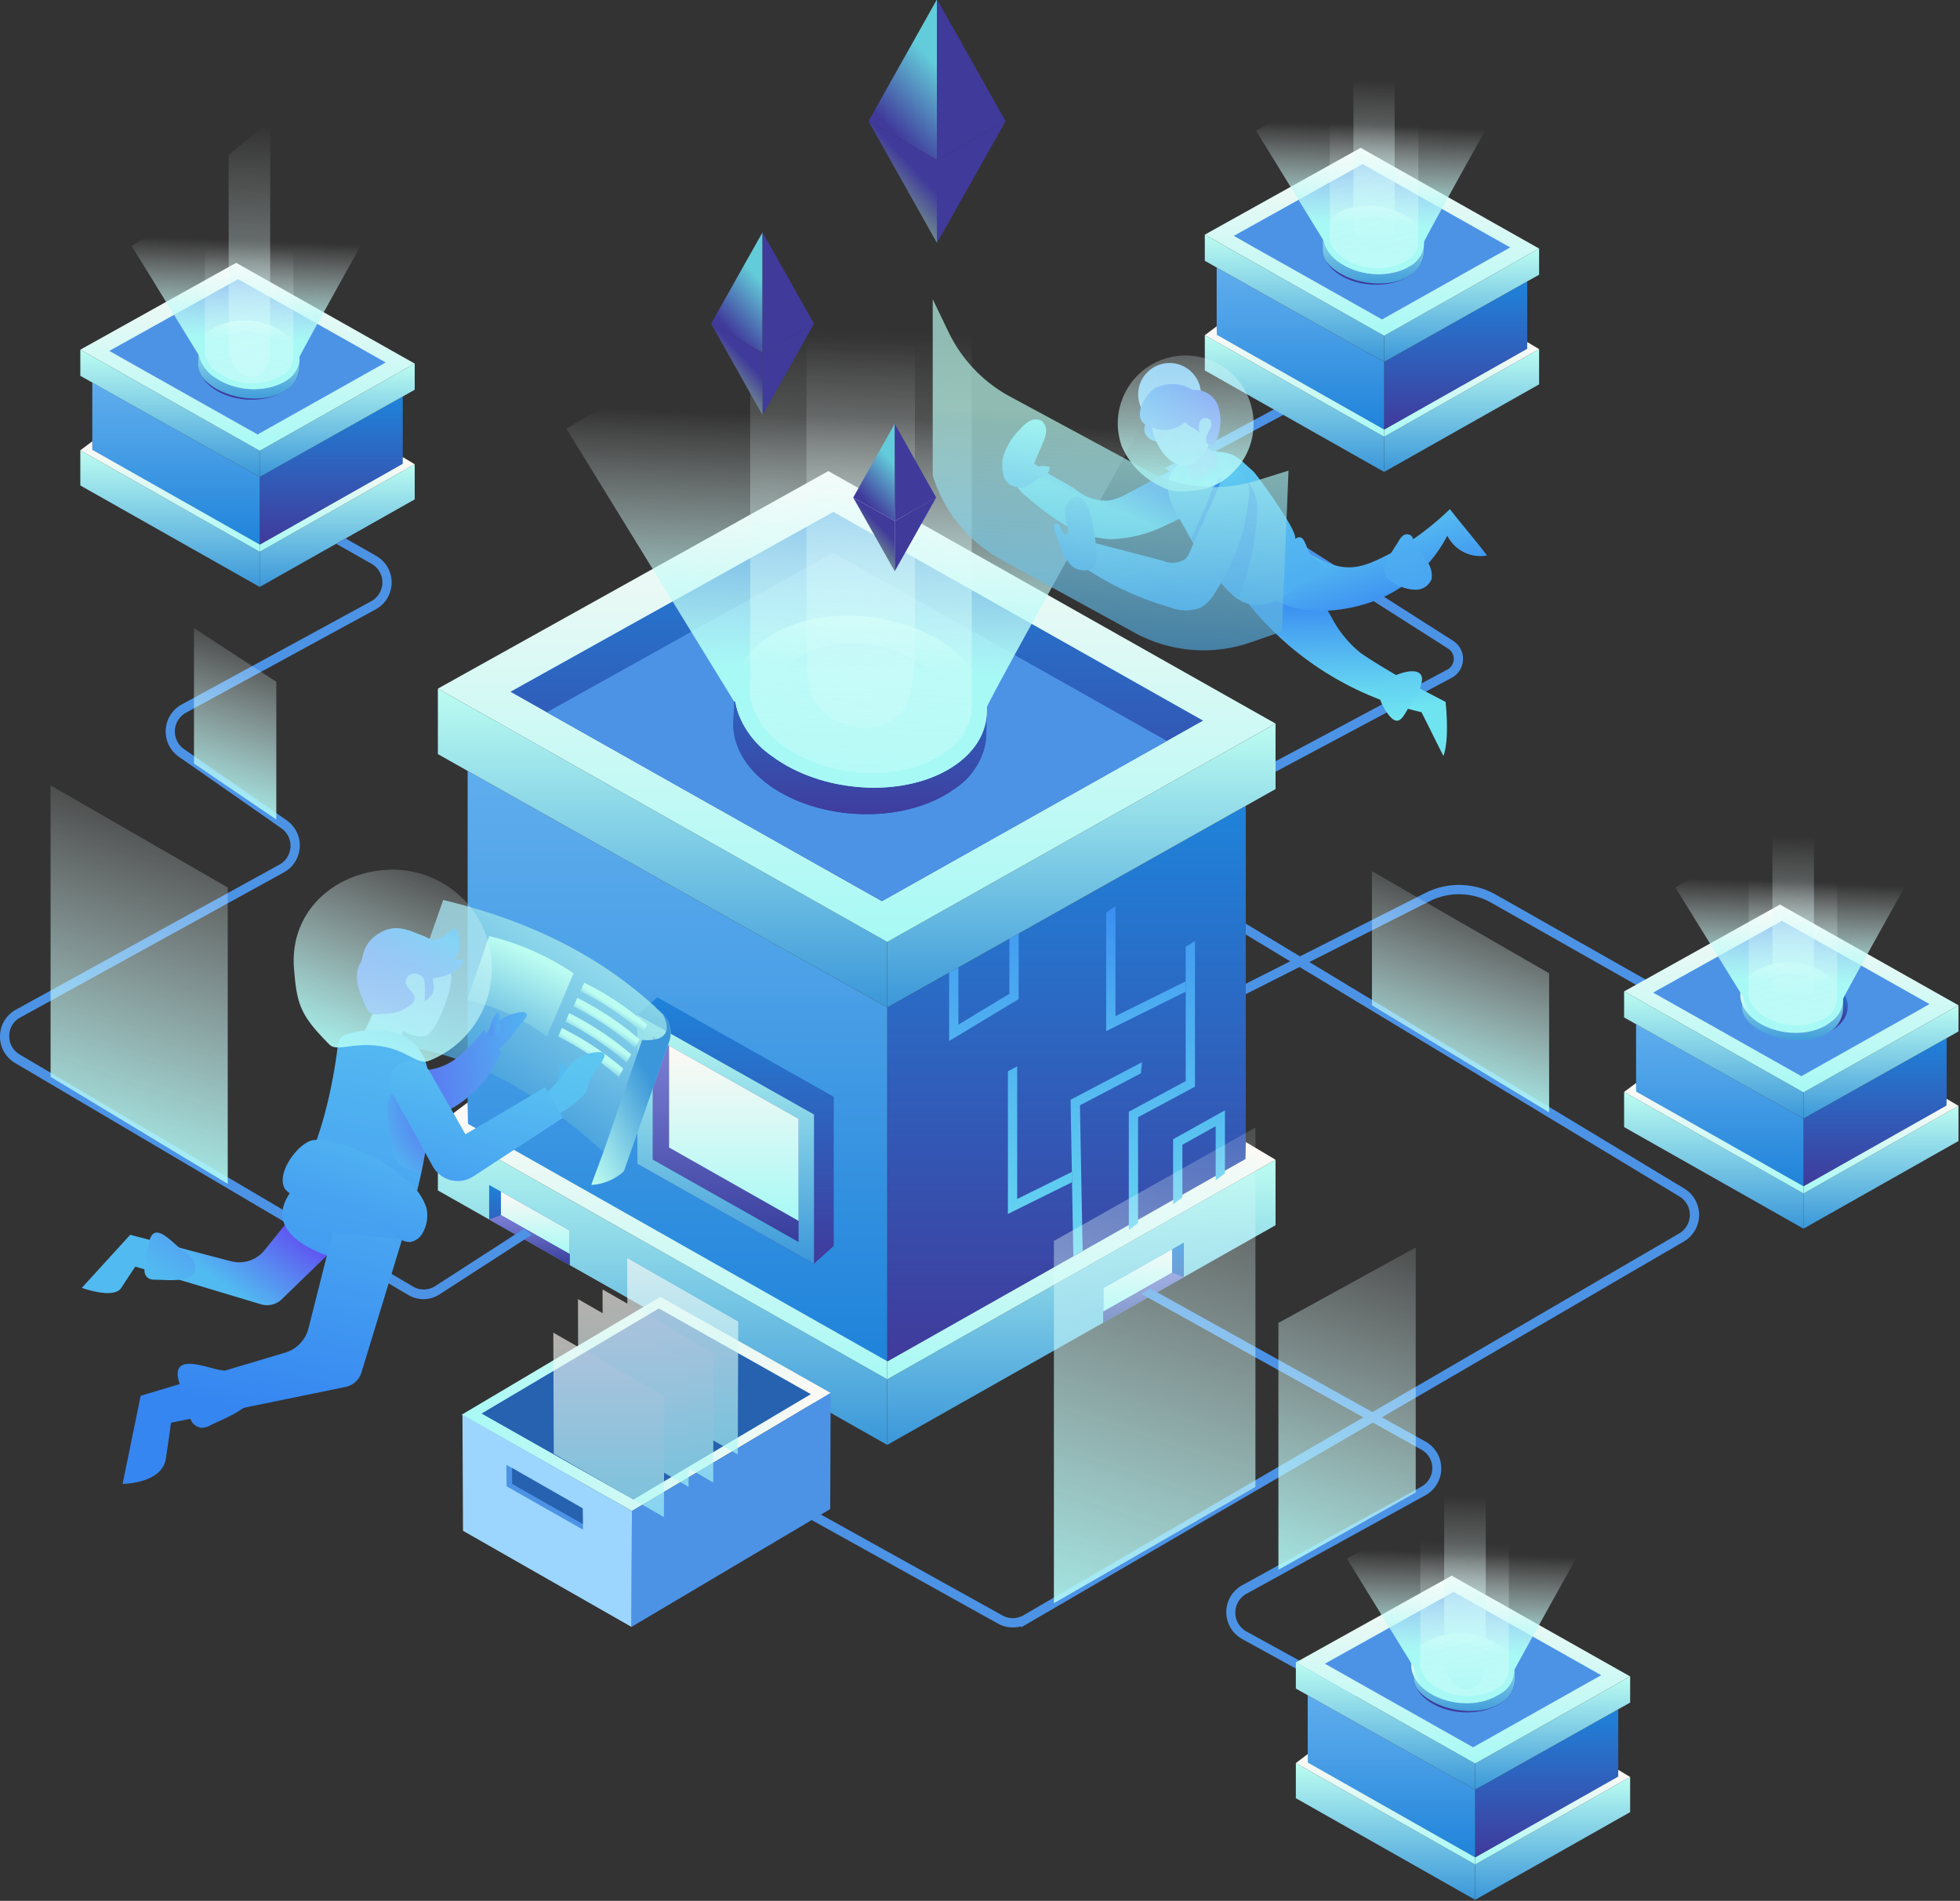 <svg xmlns="http://www.w3.org/2000/svg" width="266" height="258" viewBox="0 0 266 258">
    <rect x="0" y="0" width="266" height="258" fill="#333333" stroke="none"/>
    <defs>
        <linearGradient id="a" x1="50%" x2="50%" y1="100%" y2="0%">
            <stop offset="0%" stop-color="#403A9B"/>
            <stop offset="100%" stop-color="#1F83DA"/>
        </linearGradient>
        <linearGradient id="b" x1="49.988%" x2="49.988%" y1="100%" y2="0%">
            <stop offset="0%" stop-color="#3B97D9"/>
            <stop offset="100%" stop-color="#BCFDF1"/>
        </linearGradient>
        <linearGradient id="c" x1="50%" x2="50%" y1="100%" y2="0%">
            <stop offset="0%" stop-color="#1F83DA"/>
            <stop offset="64%" stop-color="#4BA0E7"/>
            <stop offset="100%" stop-color="#5FADED"/>
        </linearGradient>
        <linearGradient id="d" x1="50%" x2="50%" y1="100%" y2="0%">
            <stop offset="0%" stop-color="#403A9B"/>
            <stop offset="100%" stop-color="#1F83DA"/>
        </linearGradient>
        <linearGradient id="e" x1="49.974%" x2="49.974%" y1="100%" y2="0%">
            <stop offset="0%" stop-color="#3B97D9"/>
            <stop offset="100%" stop-color="#BCFDF1"/>
        </linearGradient>
        <linearGradient id="f" x1="50%" x2="50%" y1="100%" y2="0%">
            <stop offset="0%" stop-color="#373D9C"/>
            <stop offset="66%" stop-color="#686CC4"/>
            <stop offset="100%" stop-color="#7C80D5"/>
        </linearGradient>
        <linearGradient id="g" x1="49.964%" x2="49.964%" y1="100%" y2="0%">
            <stop offset="0%" stop-color="#A7F9F5"/>
            <stop offset="100%" stop-color="#FFF9F5"/>
        </linearGradient>
        <linearGradient id="h" x1="49.99%" x2="49.99%" y1="100%" y2="0%">
            <stop offset="0%" stop-color="#3B97D9"/>
            <stop offset="100%" stop-color="#BCFDF1"/>
        </linearGradient>
        <linearGradient id="i" x1="50%" x2="50%" y1="100%" y2="0%">
            <stop offset="0%" stop-color="#A7F9F5"/>
            <stop offset="100%" stop-color="#FFF9F5"/>
        </linearGradient>
        <linearGradient id="j" x1="49.993%" x2="49.993%" y1="100%" y2="0%">
            <stop offset="0%" stop-color="#403A9B"/>
            <stop offset="100%" stop-color="#1F83DA"/>
        </linearGradient>
        <linearGradient id="k" x1="49.988%" x2="49.988%" y1="100%" y2="0%">
            <stop offset="0%" stop-color="#3B97D9"/>
            <stop offset="100%" stop-color="#BCFDF1"/>
        </linearGradient>
        <linearGradient id="l" x1="49.99%" x2="49.99%" y1="100%" y2="0%">
            <stop offset="0%" stop-color="#3B97D9"/>
            <stop offset="100%" stop-color="#BCFDF1"/>
        </linearGradient>
        <linearGradient id="m" x1="49.988%" x2="49.988%" y1="100%" y2="0%">
            <stop offset="0%" stop-color="#A7F9F5"/>
            <stop offset="100%" stop-color="#FFF9F5"/>
        </linearGradient>
        <linearGradient id="n" x1="49.99%" x2="49.99%" y1="100%" y2="0%">
            <stop offset="0%" stop-color="#A7F9F5"/>
            <stop offset="100%" stop-color="#FFF9F5"/>
        </linearGradient>
        <linearGradient id="o" x1="49.942%" x2="49.942%" y1="100%" y2="0%">
            <stop offset="0%" stop-color="#403A9B"/>
            <stop offset="100%" stop-color="#1F83DA"/>
        </linearGradient>
        <linearGradient id="p" x1="50%" x2="50%" y1="100%" y2="0%">
            <stop offset="0%" stop-color="#A7F9F5"/>
            <stop offset="100%" stop-color="#FFF9F5"/>
        </linearGradient>
        <linearGradient id="q" x1="49.942%" x2="49.942%" y1="100%" y2="0%">
            <stop offset="0%" stop-color="#373D9C"/>
            <stop offset="66%" stop-color="#686CC4"/>
            <stop offset="100%" stop-color="#7C80D5"/>
        </linearGradient>
        <linearGradient id="r" x1="50.058%" x2="50.058%" y1="100%" y2="0%">
            <stop offset="0%" stop-color="#403A9B"/>
            <stop offset="100%" stop-color="#1F83DA"/>
        </linearGradient>
        <linearGradient id="s" x1="50%" x2="50%" y1="100%" y2="0%">
            <stop offset="0%" stop-color="#A7F9F5"/>
            <stop offset="100%" stop-color="#FFF9F5"/>
        </linearGradient>
        <linearGradient id="t" x1="0%" y1="50.022%" y2="50.022%">
            <stop offset="0%" stop-color="#A7F9F5"/>
            <stop offset="100%" stop-color="#FFF9F5"/>
        </linearGradient>
        <linearGradient id="u" x1="50%" x2="50%" y1="100%" y2="0%">
            <stop offset="0%" stop-color="#373D9C"/>
            <stop offset="66%" stop-color="#686CC4"/>
            <stop offset="100%" stop-color="#7C80D5"/>
        </linearGradient>
        <linearGradient id="v" x1="27.4%" x2="72.554%" y1="52.289%" y2="47.665%">
            <stop offset="0%" stop-color="#403A9B"/>
            <stop offset="100%" stop-color="#1F83DA"/>
        </linearGradient>
        <linearGradient id="w" x1="49.995%" x2="49.995%" y1="99.965%" y2=".015%">
            <stop offset="0%" stop-color="#403A9B"/>
            <stop offset="100%" stop-color="#1F83DA"/>
        </linearGradient>
        <linearGradient id="x" x1="27.401%" x2="72.615%" y1="54.432%" y2="45.581%">
            <stop offset="0%" stop-color="#A7F9F5"/>
            <stop offset="100%" stop-color="#FFF9F5"/>
        </linearGradient>
        <linearGradient id="y" x1="49.771%" x2="49.771%" y1="100.091%" y2=".068%">
            <stop offset="0%" stop-color="#403A9B"/>
            <stop offset="100%" stop-color="#1F83DA"/>
        </linearGradient>
        <linearGradient id="z" x1="49.723%" x2="49.723%" y1="100.113%" y2="-.458%">
            <stop offset="0%" stop-color="#373D9C"/>
            <stop offset="66%" stop-color="#686CC4"/>
            <stop offset="100%" stop-color="#7C80D5"/>
        </linearGradient>
        <linearGradient id="A" x1="49.525%" x2="49.525%" y1="100.232%" y2=".641%">
            <stop offset="0%" stop-color="#A7F9F5"/>
            <stop offset="100%" stop-color="#FFF9F5"/>
        </linearGradient>
        <linearGradient id="B" x1="50.339%" x2="48.094%" y1="23.769%" y2="74.514%">
            <stop offset="0%" stop-color="#FFF" stop-opacity="0"/>
            <stop offset="100%" stop-color="#A7F9F5"/>
        </linearGradient>
        <linearGradient id="C" x1="50.216%" x2="49.268%" y1="34.061%" y2="117.176%">
            <stop offset="0%" stop-color="#FFF" stop-opacity="0"/>
            <stop offset="100%" stop-color="#A7F9F5"/>
        </linearGradient>
        <linearGradient id="D" x1="50.047%" x2="49.596%" y1="43.919%" y2="126.796%">
            <stop offset="0%" stop-color="#FFF" stop-opacity="0"/>
            <stop offset="100%" stop-color="#A7F9F5"/>
        </linearGradient>
        <linearGradient id="E" x1="69.505%" x2="42.823%" y1="27.278%" y2="85.659%">
            <stop offset="0%" stop-color="#63CCDA"/>
            <stop offset="100%" stop-color="#403A9B"/>
        </linearGradient>
        <linearGradient id="F" x1="869.879%" x2="868.598%" y1="-949.076%" y2="-863.51%">
            <stop offset="0%" stop-color="#63CCDA"/>
            <stop offset="100%" stop-color="#403A9B"/>
        </linearGradient>
        <linearGradient id="G" x1="1513.678%" x2="1511.449%" y1="-1357.273%" y2="-1244.402%">
            <stop offset="0%" stop-color="#63CCDA"/>
            <stop offset="100%" stop-color="#403A9B"/>
        </linearGradient>
        <linearGradient id="H" x1="59.394%" x2="12.995%" y1="34.406%" y2="111.472%">
            <stop offset="0%" stop-color="#403A9B"/>
            <stop offset="100%" stop-color="#B2FF7F"/>
        </linearGradient>
        <linearGradient id="I" x1="69.588%" x2="42.792%" y1="27.278%" y2="85.659%">
            <stop offset="0%" stop-color="#63CCDA"/>
            <stop offset="100%" stop-color="#403A9B"/>
        </linearGradient>
        <linearGradient id="J" x1="1218.456%" x2="1217.173%" y1="-1223.575%" y2="-1137.982%">
            <stop offset="0%" stop-color="#63CCDA"/>
            <stop offset="100%" stop-color="#403A9B"/>
        </linearGradient>
        <linearGradient id="K" x1="2115.991%" x2="2113.82%" y1="-1717.665%" y2="-1604.873%">
            <stop offset="0%" stop-color="#63CCDA"/>
            <stop offset="100%" stop-color="#403A9B"/>
        </linearGradient>
        <linearGradient id="L" x1="59.414%" x2="12.913%" y1="34.406%" y2="111.472%">
            <stop offset="0%" stop-color="#403A9B"/>
            <stop offset="100%" stop-color="#B2FF7F"/>
        </linearGradient>
        <linearGradient id="M" x1="69.579%" x2="42.795%" y1="27.278%" y2="85.659%">
            <stop offset="0%" stop-color="#63CCDA"/>
            <stop offset="100%" stop-color="#403A9B"/>
        </linearGradient>
        <linearGradient id="N" x1="1533.856%" x2="1532.596%" y1="-1671.469%" y2="-1585.878%">
            <stop offset="0%" stop-color="#63CCDA"/>
            <stop offset="100%" stop-color="#403A9B"/>
        </linearGradient>
        <linearGradient id="O" x1="2665.512%" x2="2663.323%" y1="-2308.805%" y2="-2195.975%">
            <stop offset="0%" stop-color="#63CCDA"/>
            <stop offset="100%" stop-color="#403A9B"/>
        </linearGradient>
        <linearGradient id="P" x1="59.417%" x2="12.904%" y1="34.406%" y2="111.472%">
            <stop offset="0%" stop-color="#403A9B"/>
            <stop offset="100%" stop-color="#B2FF7F"/>
        </linearGradient>
        <linearGradient id="Q" x1="50%" x2="50%" y1="100%" y2="0%">
            <stop offset="0%" stop-color="#403A9B"/>
            <stop offset="100%" stop-color="#1F83DA"/>
        </linearGradient>
        <linearGradient id="R" x1="50%" x2="50%" y1="100%" y2="0%">
            <stop offset="0%" stop-color="#3B97D9"/>
            <stop offset="100%" stop-color="#BCFDF1"/>
        </linearGradient>
        <linearGradient id="S" x1="50%" x2="50%" y1="100%" y2=".057%">
            <stop offset="0%" stop-color="#1F83DA"/>
            <stop offset="64%" stop-color="#4BA0E7"/>
            <stop offset="100%" stop-color="#5FADED"/>
        </linearGradient>
        <linearGradient id="T" x1="50.026%" x2="50.026%" y1="100%" y2="0%">
            <stop offset="0%" stop-color="#3B97D9"/>
            <stop offset="100%" stop-color="#BCFDF1"/>
        </linearGradient>
        <linearGradient id="U" x1="49.986%" x2="49.986%" y1="100%" y2="0%">
            <stop offset="0%" stop-color="#A7F9F5"/>
            <stop offset="100%" stop-color="#FFF9F5"/>
        </linearGradient>
        <linearGradient id="V" x1="50%" x2="50%" y1="100%" y2="0%">
            <stop offset="0%" stop-color="#3B97D9"/>
            <stop offset="100%" stop-color="#BCFDF1"/>
        </linearGradient>
        <linearGradient id="W" x1="50.026%" x2="50.026%" y1="100%" y2="0%">
            <stop offset="0%" stop-color="#3B97D9"/>
            <stop offset="100%" stop-color="#BCFDF1"/>
        </linearGradient>
        <linearGradient id="X" x1="50%" x2="50%" y1="100%" y2="0%">
            <stop offset="0%" stop-color="#A7F9F5"/>
            <stop offset="100%" stop-color="#FFF9F5"/>
        </linearGradient>
        <linearGradient id="Y" x1="50.026%" x2="50.026%" y1="100%" y2="0%">
            <stop offset="0%" stop-color="#A7F9F5"/>
            <stop offset="100%" stop-color="#FFF9F5"/>
        </linearGradient>
        <linearGradient id="Z" x1="27.258%" x2="72.5%" y1="52.314%" y2="47.681%">
            <stop offset="0%" stop-color="#403A9B"/>
            <stop offset="100%" stop-color="#1F83DA"/>
        </linearGradient>
        <linearGradient id="aa" x1="50.079%" x2="50.079%" y1="100.029%" y2="-.004%">
            <stop offset="0%" stop-color="#3B97D9"/>
            <stop offset="100%" stop-color="#BCFDF1"/>
        </linearGradient>
        <linearGradient id="ab" x1="27.434%" x2="72.7%" y1="54.531%" y2="45.669%">
            <stop offset="0%" stop-color="#A7F9F5"/>
            <stop offset="100%" stop-color="#FFF9F5"/>
        </linearGradient>
        <linearGradient id="ac" x1="50.577%" x2="50.577%" y1="100.081%" y2=".033%">
            <stop offset="0%" stop-color="#403A9B"/>
            <stop offset="100%" stop-color="#1F83DA"/>
        </linearGradient>
        <linearGradient id="ad" x1="50.417%" x2="50.417%" y1="100.1%" y2="-.174%">
            <stop offset="0%" stop-color="#373D9C"/>
            <stop offset="66%" stop-color="#686CC4"/>
            <stop offset="100%" stop-color="#7C80D5"/>
        </linearGradient>
        <linearGradient id="ae" x1="50.197%" x2="50.197%" y1="99.758%" y2=".242%">
            <stop offset="0%" stop-color="#A7F9F5"/>
            <stop offset="100%" stop-color="#FFF9F5"/>
        </linearGradient>
        <linearGradient id="af" x1="50.344%" x2="48.118%" y1="23.798%" y2="74.544%">
            <stop offset="0%" stop-color="#FFF" stop-opacity="0"/>
            <stop offset="100%" stop-color="#A7F9F5"/>
        </linearGradient>
        <linearGradient id="ag" x1="50.089%" x2="49.141%" y1="46.206%" y2="129.24%">
            <stop offset="0%" stop-color="#FFF" stop-opacity="0"/>
            <stop offset="100%" stop-color="#A7F9F5"/>
        </linearGradient>
        <linearGradient id="ah" x1="50.108%" x2="49.64%" y1="33.368%" y2="116.264%">
            <stop offset="0%" stop-color="#FFF" stop-opacity="0"/>
            <stop offset="100%" stop-color="#A7F9F5"/>
        </linearGradient>
        <linearGradient id="ai" x1="50%" x2="50%" y1="100%" y2="0%">
            <stop offset="0%" stop-color="#3B97D9"/>
            <stop offset="100%" stop-color="#BCFDF1"/>
        </linearGradient>
        <linearGradient id="aj" x1="50%" x2="50%" y1="100%" y2="0%">
            <stop offset="0%" stop-color="#1F83DA"/>
            <stop offset="64%" stop-color="#4BA0E7"/>
            <stop offset="100%" stop-color="#5FADED"/>
        </linearGradient>
        <linearGradient id="ak" x1="50%" x2="50%" y1="100%" y2="0%">
            <stop offset="0%" stop-color="#3B97D9"/>
            <stop offset="100%" stop-color="#BCFDF1"/>
        </linearGradient>
        <linearGradient id="al" x1="50%" x2="50%" y1="100%" y2="0%">
            <stop offset="0%" stop-color="#A7F9F5"/>
            <stop offset="100%" stop-color="#FFF9F5"/>
        </linearGradient>
        <linearGradient id="am" x1="50%" x2="50%" y1="100%" y2="0%">
            <stop offset="0%" stop-color="#3B97D9"/>
            <stop offset="100%" stop-color="#BCFDF1"/>
        </linearGradient>
        <linearGradient id="an" x1="50%" x2="50%" y1="100%" y2="0%">
            <stop offset="0%" stop-color="#A7F9F5"/>
            <stop offset="100%" stop-color="#FFF9F5"/>
        </linearGradient>
        <linearGradient id="ao" x1="27.373%" x2="72.615%" y1="52.235%" y2="47.602%">
            <stop offset="0%" stop-color="#403A9B"/>
            <stop offset="100%" stop-color="#1F83DA"/>
        </linearGradient>
        <linearGradient id="ap" x1="49.939%" x2="49.939%" y1="100.018%" y2="-.088%">
            <stop offset="0%" stop-color="#3B97D9"/>
            <stop offset="100%" stop-color="#BCFDF1"/>
        </linearGradient>
        <linearGradient id="aq" x1="27.417%" x2="72.683%" y1="54.347%" y2="45.486%">
            <stop offset="0%" stop-color="#A7F9F5"/>
            <stop offset="100%" stop-color="#FFF9F5"/>
        </linearGradient>
        <linearGradient id="ar" x1="49.818%" x2="49.818%" y1="99.881%" y2="-.081%">
            <stop offset="0%" stop-color="#403A9B"/>
            <stop offset="100%" stop-color="#1F83DA"/>
        </linearGradient>
        <linearGradient id="as" x1="49.861%" x2="49.861%" y1="99.854%" y2="-.1%">
            <stop offset="0%" stop-color="#373D9C"/>
            <stop offset="66%" stop-color="#686CC4"/>
            <stop offset="100%" stop-color="#7C80D5"/>
        </linearGradient>
        <linearGradient id="at" x1="49.99%" x2="49.99%" y1="99.782%" y2=".023%">
            <stop offset="0%" stop-color="#A7F9F5"/>
            <stop offset="100%" stop-color="#FFF9F5"/>
        </linearGradient>
        <linearGradient id="au" x1="50.364%" x2="48.097%" y1="23.779%" y2="74.554%">
            <stop offset="0%" stop-color="#FFF" stop-opacity="0"/>
            <stop offset="100%" stop-color="#A7F9F5"/>
        </linearGradient>
        <linearGradient id="av" x1="50.029%" x2="49.079%" y1="46.299%" y2="129.405%">
            <stop offset="0%" stop-color="#FFF" stop-opacity="0"/>
            <stop offset="100%" stop-color="#A7F9F5"/>
        </linearGradient>
        <linearGradient id="aw" x1="50.097%" x2="49.633%" y1="33.315%" y2="116.079%">
            <stop offset="0%" stop-color="#FFF" stop-opacity="0"/>
            <stop offset="100%" stop-color="#A7F9F5"/>
        </linearGradient>
        <linearGradient id="ax" x1="50.032%" x2="50.032%" y1="100%" y2="0%">
            <stop offset="0%" stop-color="#403A9B"/>
            <stop offset="100%" stop-color="#1F83DA"/>
        </linearGradient>
        <linearGradient id="ay" x1="50.026%" x2="50.026%" y1="100%" y2="0%">
            <stop offset="0%" stop-color="#3B97D9"/>
            <stop offset="100%" stop-color="#BCFDF1"/>
        </linearGradient>
        <linearGradient id="az" x1="50.014%" x2="50.014%" y1="100%" y2="0%">
            <stop offset="0%" stop-color="#A7F9F5"/>
            <stop offset="100%" stop-color="#FFF9F5"/>
        </linearGradient>
        <linearGradient id="aA" x1="50%" x2="50%" y1="100%" y2="-.076%">
            <stop offset="0%" stop-color="#3B97D9"/>
            <stop offset="100%" stop-color="#BCFDF1"/>
        </linearGradient>
        <linearGradient id="aB" x1="50.026%" x2="50.026%" y1="100%" y2="0%">
            <stop offset="0%" stop-color="#3B97D9"/>
            <stop offset="100%" stop-color="#BCFDF1"/>
        </linearGradient>
        <linearGradient id="aC" x1="27.343%" x2="72.524%" y1="52.315%" y2="47.688%">
            <stop offset="0%" stop-color="#403A9B"/>
            <stop offset="100%" stop-color="#1F83DA"/>
        </linearGradient>
        <linearGradient id="aD" x1="50.019%" x2="50.019%" y1="99.979%" y2="-.112%">
            <stop offset="0%" stop-color="#3B97D9"/>
            <stop offset="100%" stop-color="#BCFDF1"/>
        </linearGradient>
        <linearGradient id="aE" x1="27.383%" x2="72.649%" y1="54.496%" y2="45.634%">
            <stop offset="0%" stop-color="#A7F9F5"/>
            <stop offset="100%" stop-color="#FFF9F5"/>
        </linearGradient>
        <linearGradient id="aF" x1="50.043%" x2="50.043%" y1="99.881%" y2="-.081%">
            <stop offset="0%" stop-color="#403A9B"/>
            <stop offset="100%" stop-color="#1F83DA"/>
        </linearGradient>
        <linearGradient id="aG" x1="50.16%" x2="50.16%" y1="100.419%" y2="-.039%">
            <stop offset="0%" stop-color="#A7F9F5"/>
            <stop offset="100%" stop-color="#FFF9F5"/>
        </linearGradient>
        <linearGradient id="aH" x1="50.344%" x2="48.118%" y1="23.794%" y2="74.526%">
            <stop offset="0%" stop-color="#FFF" stop-opacity="0"/>
            <stop offset="100%" stop-color="#A7F9F5"/>
        </linearGradient>
        <linearGradient id="aI" x1="50.045%" x2="49.094%" y1="49.842%" y2="132.98%">
            <stop offset="0%" stop-color="#FFF" stop-opacity="0"/>
            <stop offset="100%" stop-color="#A7F9F5"/>
        </linearGradient>
        <linearGradient id="aJ" x1="50.184%" x2="49.617%" y1="1.948%" y2="159.985%">
            <stop offset="0%" stop-color="#FFF" stop-opacity="0"/>
            <stop offset="100%" stop-color="#A7F9F5"/>
        </linearGradient>
        <linearGradient id="aK" x1="50%" x2="50%" y1="100%" y2="0%">
            <stop offset="0%" stop-color="#403A9B"/>
            <stop offset="100%" stop-color="#1F83DA"/>
        </linearGradient>
        <linearGradient id="aL" x1="50%" x2="50%" y1="100%" y2="0%">
            <stop offset="0%" stop-color="#A7F9F5"/>
            <stop offset="100%" stop-color="#FFF9F5"/>
        </linearGradient>
        <linearGradient id="aM" x1="27.364%" x2="72.545%" y1="52.17%" y2="47.543%">
            <stop offset="0%" stop-color="#403A9B"/>
            <stop offset="100%" stop-color="#1F83DA"/>
        </linearGradient>
        <linearGradient id="aN" x1="50.006%" x2="50.006%" y1="100.386%" y2=".379%">
            <stop offset="0%" stop-color="#3B97D9"/>
            <stop offset="100%" stop-color="#BCFDF1"/>
        </linearGradient>
        <linearGradient id="aO" x1="27.47%" x2="72.736%" y1="54.499%" y2="45.638%">
            <stop offset="0%" stop-color="#A7F9F5"/>
            <stop offset="100%" stop-color="#FFF9F5"/>
        </linearGradient>
        <linearGradient id="aP" x1="49.787%" x2="49.787%" y1="100.081%" y2=".033%">
            <stop offset="0%" stop-color="#403A9B"/>
            <stop offset="100%" stop-color="#1F83DA"/>
        </linearGradient>
        <linearGradient id="aQ" x1="49.861%" x2="49.861%" y1="100.1%" y2=".146%">
            <stop offset="0%" stop-color="#373D9C"/>
            <stop offset="66%" stop-color="#686CC4"/>
            <stop offset="100%" stop-color="#7C80D5"/>
        </linearGradient>
        <linearGradient id="aR" x1="49.927%" x2="49.927%" y1="100.443%" y2="-.191%">
            <stop offset="0%" stop-color="#A7F9F5"/>
            <stop offset="100%" stop-color="#FFF9F5"/>
        </linearGradient>
        <linearGradient id="aS" x1="50.445%" x2="48.178%" y1="23.775%" y2="74.536%">
            <stop offset="0%" stop-color="#FFF" stop-opacity="0"/>
            <stop offset="100%" stop-color="#A7F9F5"/>
        </linearGradient>
        <linearGradient id="aT" x1="50.131%" x2="49.181%" y1="42.957%" y2="126.05%">
            <stop offset="0%" stop-color="#FFF" stop-opacity="0"/>
            <stop offset="100%" stop-color="#A7F9F5"/>
        </linearGradient>
        <linearGradient id="aU" x1="50.155%" x2="49.692%" y1="24.236%" y2="107.237%">
            <stop offset="0%" stop-color="#FFF" stop-opacity="0"/>
            <stop offset="100%" stop-color="#A7F9F5"/>
        </linearGradient>
        <linearGradient id="aV" x1="50%" x2="50%" y1="100%" y2="0%">
            <stop offset="0%" stop-color="#A7F9F5"/>
            <stop offset="100%" stop-color="#FFF9F5"/>
        </linearGradient>
        <linearGradient id="aW" x1="50%" x2="50%" y1="100%" y2="0%">
            <stop offset="0%" stop-color="#A7F9F5"/>
            <stop offset="100%" stop-color="#FFF9F5"/>
        </linearGradient>
        <linearGradient id="aX" x1="50%" x2="50%" y1="100%" y2="0%">
            <stop offset="0%" stop-color="#A7F9F5"/>
            <stop offset="100%" stop-color="#FFF9F5"/>
        </linearGradient>
        <linearGradient id="aY" x1="50%" x2="50%" y1="100%" y2="-.05%">
            <stop offset="0%" stop-color="#A7F9F5"/>
            <stop offset="100%" stop-color="#FFF9F5"/>
        </linearGradient>
        <linearGradient id="aZ" x1="50.639%" x2="49.508%" y1="-45.507%" y2="131.515%">
            <stop offset="0%" stop-color="#3686F1"/>
            <stop offset="100%" stop-color="#6EE4F1"/>
        </linearGradient>
        <linearGradient id="ba" x1="44.806%" x2="57.508%" y1="-24.499%" y2="233.853%">
            <stop offset="0%" stop-color="#3686F1"/>
            <stop offset="100%" stop-color="#6EE4F1"/>
        </linearGradient>
        <linearGradient id="bb" x1="51.439%" x2="48.736%" y1="-131.008%" y2="132.537%">
            <stop offset="0%" stop-color="#3686F1"/>
            <stop offset="100%" stop-color="#6EE4F1"/>
        </linearGradient>
        <linearGradient id="bc" x1="52.648%" x2="48.444%" y1="-176.367%" y2="170.396%">
            <stop offset="0%" stop-color="#3686F1"/>
            <stop offset="100%" stop-color="#6EE4F1"/>
        </linearGradient>
        <linearGradient id="bd" x1="55.673%" x2="47.313%" y1="-318.738%" y2="225.345%">
            <stop offset="0%" stop-color="#3686F1"/>
            <stop offset="100%" stop-color="#6EE4F1"/>
        </linearGradient>
        <linearGradient id="be" x1="53.072%" x2="44.471%" y1="-120.294%" y2="356.131%">
            <stop offset="0%" stop-color="#3686F1"/>
            <stop offset="100%" stop-color="#6EE4F1"/>
        </linearGradient>
        <linearGradient id="bf" x1="62.293%" x2="38.384%" y1="-.231%" y2="97.423%">
            <stop offset="0%" stop-color="#FFF" stop-opacity="0"/>
            <stop offset="100%" stop-color="#A7F9F5"/>
        </linearGradient>
        <linearGradient id="bg" x1="60.686%" x2="39.85%" y1="-25.989%" y2="121.681%">
            <stop offset="0%" stop-color="#FFF" stop-opacity="0"/>
            <stop offset="100%" stop-color="#A7F9F5"/>
        </linearGradient>
        <linearGradient id="bh" x1="60.752%" x2="39.787%" y1="-26.022%" y2="121.733%">
            <stop offset="0%" stop-color="#FFF" stop-opacity="0"/>
            <stop offset="100%" stop-color="#A7F9F5"/>
        </linearGradient>
        <linearGradient id="bi" x1="58.39%" x2="42.075%" y1="-6.681%" y2="103.515%">
            <stop offset="0%" stop-color="#FFF" stop-opacity="0"/>
            <stop offset="100%" stop-color="#A7F9F5"/>
        </linearGradient>
        <linearGradient id="bj" x1="58.167%" x2="42.291%" y1="-7.029%" y2="103.829%">
            <stop offset="0%" stop-color="#FFF" stop-opacity="0"/>
            <stop offset="100%" stop-color="#A7F9F5"/>
        </linearGradient>
        <linearGradient id="bk" x1="49.222%" x2="50.6%" y1="13.92%" y2="74.309%">
            <stop offset="0%" stop-color="#3686F1"/>
            <stop offset="100%" stop-color="#6EE4F1"/>
        </linearGradient>
        <linearGradient id="bl" x1="78.006%" x2="8.35%" y1="88.906%" y2="-4.476%">
            <stop offset="0%" stop-color="#3686F1"/>
            <stop offset="100%" stop-color="#6EE4F1"/>
        </linearGradient>
        <linearGradient id="bm" x1="140.117%" x2="-104.895%" y1="384.583%" y2="-469.273%">
            <stop offset="0%" stop-color="#3686F1"/>
            <stop offset="100%" stop-color="#6EE4F1"/>
        </linearGradient>
        <linearGradient id="bn" x1="46.067%" x2="51.008%" y1="-190.045%" y2="88.918%">
            <stop offset="0%" stop-color="#3686F1"/>
            <stop offset="100%" stop-color="#6EE4F1"/>
        </linearGradient>
        <linearGradient id="bo" x1="90.448%" x2="28.39%" y1="-95.767%" y2="134.459%">
            <stop offset="0%" stop-color="#5F56F1"/>
            <stop offset="100%" stop-color="#51BAF1"/>
        </linearGradient>
        <linearGradient id="bp" x1="62.858%" x2="40.949%" y1="32.105%" y2="54.904%">
            <stop offset="0%" stop-color="#3686F1"/>
            <stop offset="100%" stop-color="#6EE4F1"/>
        </linearGradient>
        <linearGradient id="bq" x1="107.643%" x2="5.03%" y1="223.538%" y2="-84.464%">
            <stop offset="0%" stop-color="#3686F1"/>
            <stop offset="100%" stop-color="#6EE4F1"/>
        </linearGradient>
        <linearGradient id="br" x1="51.649%" x2="41.995%" y1="-39.185%" y2="416.031%">
            <stop offset="0%" stop-color="#3686F1"/>
            <stop offset="100%" stop-color="#6EE4F1"/>
        </linearGradient>
        <linearGradient id="bs" x1="107.864%" x2="15.502%" y1="183.305%" y2="-43.388%">
            <stop offset="0%" stop-color="#3686F1"/>
            <stop offset="100%" stop-color="#6EE4F1"/>
        </linearGradient>
        <linearGradient id="bt" x1="19.213%" x2="81.926%" y1="189.636%" y2="-66.81%">
            <stop offset="0%" stop-color="#3686F1"/>
            <stop offset="100%" stop-color="#6EE4F1"/>
        </linearGradient>
        <linearGradient id="bu" x1="-11.908%" x2="69.379%" y1="274.46%" y2="-2.339%">
            <stop offset="0%" stop-color="#3686F1"/>
            <stop offset="100%" stop-color="#6EE4F1"/>
        </linearGradient>
        <linearGradient id="bv" x1="31.029%" x2="78.877%" y1="75.94%" y2="6.816%">
            <stop offset="0%" stop-color="#3B97D9"/>
            <stop offset="100%" stop-color="#BCFDF1"/>
        </linearGradient>
        <linearGradient id="bw" x1="-29.412%" x2="139.911%" y1="56.712%" y2="43.999%">
            <stop offset="0%" stop-color="#5F56F1"/>
            <stop offset="100%" stop-color="#51BAF1"/>
        </linearGradient>
        <linearGradient id="bx" x1="4.265%" x2="63.795%" y1="132.687%" y2="19.727%">
            <stop offset="0%" stop-color="#3B97D9"/>
            <stop offset="100%" stop-color="#BCFDF1"/>
        </linearGradient>
        <linearGradient id="by" x1="-282.247%" x2="133.334%" y1="79.191%" y2="42.994%">
            <stop offset="0%" stop-color="#5F56F1"/>
            <stop offset="100%" stop-color="#51BAF1"/>
        </linearGradient>
        <linearGradient id="bz" x1="-204.711%" x2="135.128%" y1="106.51%" y2="31.51%">
            <stop offset="0%" stop-color="#5F56F1"/>
            <stop offset="100%" stop-color="#51BAF1"/>
        </linearGradient>
        <linearGradient id="bA" x1="81.787%" x2="40.393%" y1="34.135%" y2="55.924%">
            <stop offset="0%" stop-color="#5F56F1"/>
            <stop offset="100%" stop-color="#51BAF1"/>
        </linearGradient>
        <linearGradient id="bB" x1="243.554%" x2="25.251%" y1="-196.688%" y2="85.821%">
            <stop offset="0%" stop-color="#5F56F1"/>
            <stop offset="100%" stop-color="#51BAF1"/>
        </linearGradient>
        <linearGradient id="bC" x1="32.635%" x2="82.193%" y1="168.289%" y2="-135.249%">
            <stop offset="0%" stop-color="#3686F1"/>
            <stop offset="100%" stop-color="#6EE4F1"/>
        </linearGradient>
        <linearGradient id="bD" x1="32.425%" x2="82.105%" y1="168.198%" y2="-135.351%">
            <stop offset="0%" stop-color="#3686F1"/>
            <stop offset="100%" stop-color="#6EE4F1"/>
        </linearGradient>
        <linearGradient id="bE" x1="43.995%" x2="111.181%" y1="68.591%" y2="-162.442%">
            <stop offset="0%" stop-color="#3686F1"/>
            <stop offset="100%" stop-color="#6EE4F1"/>
        </linearGradient>
        <linearGradient id="bF" x1="41.719%" x2="285.174%" y1="61.565%" y2="-710.741%">
            <stop offset="0%" stop-color="#3686F1"/>
            <stop offset="100%" stop-color="#6EE4F1"/>
        </linearGradient>
        <linearGradient id="bG" x1="-1.458%" x2="152.874%" y1="160.684%" y2="-160.48%">
            <stop offset="0%" stop-color="#3686F1"/>
            <stop offset="100%" stop-color="#6EE4F1"/>
        </linearGradient>
        <linearGradient id="bH" x1="10.902%" x2="75.442%" y1="95.156%" y2="8.86%">
            <stop offset="0%" stop-color="#5F56F1"/>
            <stop offset="100%" stop-color="#51BAF1"/>
        </linearGradient>
        <radialGradient id="bI" cx="169.938%" cy="25.891%" r="209.595%" fx="169.938%" fy="25.891%" gradientTransform="matrix(1 0 0 .505 0 .128)">
            <stop offset="0%" stop-color="#5F56F1"/>
            <stop offset="100%" stop-color="#51BAF1"/>
        </radialGradient>
        <linearGradient id="bJ" x1="-89.903%" x2="165.124%" y1="1398.661%" y2="-1055.869%">
            <stop offset="0%" stop-color="#3686F1"/>
            <stop offset="100%" stop-color="#6EE4F1"/>
        </linearGradient>
        <linearGradient id="bK" x1="65.192%" x2="1.208%" y1="35.071%" y2="97.991%">
            <stop offset="0%" stop-color="#3B97D9"/>
            <stop offset="100%" stop-color="#BCFDF1"/>
        </linearGradient>
        <linearGradient id="bL" x1="29.444%" x2="50.972%" y1="73.559%" y2="48.115%">
            <stop offset="0%" stop-color="#3B97D9"/>
            <stop offset="100%" stop-color="#BCFDF1"/>
        </linearGradient>
        <linearGradient id="bM" x1="28.612%" x2="50.21%" y1="73.643%" y2="48.149%">
            <stop offset="0%" stop-color="#3B97D9"/>
            <stop offset="100%" stop-color="#BCFDF1"/>
        </linearGradient>
        <linearGradient id="bN" x1="29.619%" x2="51.199%" y1="73.52%" y2="48.142%">
            <stop offset="0%" stop-color="#3B97D9"/>
            <stop offset="100%" stop-color="#BCFDF1"/>
        </linearGradient>
        <linearGradient id="bO" x1="29.303%" x2="50.925%" y1="73.967%" y2="48.502%">
            <stop offset="0%" stop-color="#3B97D9"/>
            <stop offset="100%" stop-color="#BCFDF1"/>
        </linearGradient>
        <linearGradient id="bP" x1="-134.683%" x2="146.376%" y1="786.128%" y2="-354.47%">
            <stop offset="0%" stop-color="#3686F1"/>
            <stop offset="100%" stop-color="#6EE4F1"/>
        </linearGradient>
        <linearGradient id="bQ" x1="-3.188%" x2="104.802%" y1="181.974%" y2="-103.956%">
            <stop offset="0%" stop-color="#3686F1"/>
            <stop offset="100%" stop-color="#6EE4F1"/>
        </linearGradient>
        <linearGradient id="bR" x1="77.731%" x2="28.235%" y1="-16.901%" y2="102.267%">
            <stop offset="0%" stop-color="#FFF" stop-opacity="0"/>
            <stop offset="100%" stop-color="#A7F9F5"/>
        </linearGradient>
        <linearGradient id="bS" x1="152.203%" x2="-25.869%" y1="72.208%" y2="24.875%">
            <stop offset="0%" stop-color="#5F56F1"/>
            <stop offset="100%" stop-color="#51BAF1"/>
        </linearGradient>
        <linearGradient id="bT" x1="53.346%" x2="47.376%" y1="-26.213%" y2="109.19%">
            <stop offset="0%" stop-color="#FFF" stop-opacity="0"/>
            <stop offset="100%" stop-color="#A7F9F5"/>
        </linearGradient>
        <linearGradient id="bU" x1="45.362%" x2="49.896%" y1="109.431%" y2="33.642%">
            <stop offset="0%" stop-color="#3B97D9"/>
            <stop offset="100%" stop-color="#BCFDF1"/>
        </linearGradient>
    </defs>
    <g fill="none" fill-rule="evenodd" transform="translate(0 -1)">
        <path stroke="#4C93E6" stroke-width="1.26" d="M175.677 55.775l-16.356 8.813 37.555 23.922a2.28 2.28 0 0 1-.151 3.928l-42.11 22.473M167.323 136.113l26.42-13.358a9.493 9.493 0 0 1 8.958.227l32.12 18.205"/>
        <path stroke="#4C93E6" stroke-width="1.26" d="M167.688 126.268l60.54 36.575a3.551 3.551 0 0 1 0 6.106l-89.037 51.847a3.508 3.508 0 0 1-3.484 0l-30.195-16.783"/>
        <path fill="url(#a)" fill-rule="nonzero" d="M169.072 158.386l-48.664 27.46v-48.108l48.664-27.359z"/>
        <path fill="url(#b)" fill-rule="nonzero" d="M173.11 99.211l-52.702 29.638v8.889L173.11 108.1z"/>
        <path fill="url(#c)" fill-rule="nonzero" d="M63.466 153.64l56.942 32.205v-48.107l-56.942-32.106z"/>
        <path fill="url(#d)" fill-rule="nonzero" d="M113.149 149.862v20.245l-2.68 2.418-23.967-13.56V138.77l2.692-2.417z"/>
        <path fill="url(#e)" fill-rule="nonzero" d="M86.502 158.965l23.967 13.56v-20.258l-23.967-13.51z"/>
        <path fill="url(#f)" fill-rule="nonzero" d="M108.38 152.859v16.72l-19.802-11.193V141.69l2.227 1.246z"/>
        <path fill="url(#g)" fill-rule="nonzero" d="M108.38 152.859v13.849l-17.575-9.959v-13.812z"/>
        <path fill="url(#h)" fill-rule="nonzero" d="M59.427 94.465l60.98 34.384v8.889l-60.98-34.384z"/>
        <path fill="url(#i)" fill-rule="nonzero" d="M59.427 94.465l60.98 34.384L173.11 99.21l-60.691-34.27z"/>
        <path fill="url(#j)" fill-rule="nonzero" d="M163.272 98.808l-4.907 2.758-38.674 21.743-45.48-25.634-4.933-2.782 43.808-24.413z"/>
        <path fill="#4C93E6" fill-rule="nonzero" d="M158.365 101.566l-38.674 21.743-45.48-25.634 38.875-21.655z"/>
        <path fill="url(#k)" fill-rule="nonzero" d="M173.11 158.41l-52.702 29.802v8.901L173.11 167.3z"/>
        <path fill="url(#l)" fill-rule="nonzero" d="M59.427 153.677l60.98 34.535v8.901l-60.98-34.535z"/>
        <path fill="url(#m)" fill-rule="nonzero" d="M173.11 158.41l-52.702 29.802v-2.405l48.626-27.497.038-2.304z"/>
        <path fill="url(#n)" fill-rule="nonzero" d="M59.427 153.677l60.98 34.535v-2.455l-56.89-32.219-.051-2.895z"/>
        <path fill="url(#o)" fill-rule="nonzero" d="M160.667 169.654v4.684l-10.933 6.181v-4.696l9.336-5.263z"/>
        <path fill="url(#p)" fill-rule="nonzero" d="M159.07 170.56v3.186l-9.336 5.275v-3.198z"/>
        <path fill="url(#q)" fill-rule="nonzero" d="M159.07 173.746l1.597.592-10.933 6.181v-1.498z"/>
        <path fill="url(#r)" fill-rule="nonzero" d="M66.385 161.835v4.684l10.933 6.182v-4.696l-9.335-5.276z"/>
        <path fill="url(#s)" fill-rule="nonzero" d="M67.983 162.73v3.197l9.335 5.276v-3.198z"/>
        <path fill="url(#t)" fill-rule="nonzero" d="M89.622 177.02l-26.974 16.002L85.76 206.09l26.973-16.027z"/>
        <path fill="#2662B0" fill-rule="nonzero" d="M89.42 178.593l-24.067 14.265 20.62 11.671 24.068-14.302z"/>
        <path fill="url(#u)" fill-rule="nonzero" d="M67.97 165.927l-1.585.592 10.92 6.182v-1.498z"/>
        <path fill="#4C93E6" fill-rule="nonzero" d="M112.67 205.826l-26.973 15.99.063-15.726 26.973-16.027z"/>
        <path fill="#9CD6FF" fill-rule="nonzero" d="M62.837 208.772l22.86 13.044.063-15.726-22.999-13.068z"/>
        <path fill="#4C93E6" fill-rule="nonzero" d="M79.117 208.62L68.75 202.73l-.025-2.909.767.428 9.587 5.477.025 2.14z"/>
        <path fill="#2662B0" fill-rule="nonzero" d="M79.104 207.865l-9.6-5.451-.012-2.166 9.587 5.477z"/>
        <ellipse cx="116.678" cy="99.907" fill="url(#v)" fill-rule="nonzero" rx="11.558" ry="17.198" transform="rotate(-86.06 116.678 99.907)"/>
        <path fill="url(#w)" fill-rule="nonzero" d="M133.857 100.848a9.456 9.456 0 0 1-4.403 7.29c-6.354 4.507-17.199 4.482-24.244 0-3.988-2.518-5.9-6.018-5.661-9.355 0-.642.113-3.462.163-4.243a9.367 9.367 0 0 1 4.856-7.264c6.618-4.18 17.463-3.45 24.206 1.51 3.284 2.418 5.033 5.402 5.133 8.285.038.718-.037 3.223-.05 3.777z"/>
        <ellipse cx="116.817" cy="96.241" fill="url(#x)" fill-rule="nonzero" rx="11.558" ry="17.199" transform="rotate(-82.5 116.817 96.24)"/>
        <path fill="url(#y)" fill-rule="nonzero" d="M128.321 98.204a6.597 6.597 0 0 1-3.183 4.105c-4.466 2.782-11.8 2.304-16.355-1.058a8.573 8.573 0 0 1-3.183-4.054c-.868-2.606.126-5.288 3.007-7.076 4.466-2.782 11.814-2.304 16.355 1.058 2.718 1.99 3.838 4.658 3.36 7.025z"/>
        <path fill="url(#z)" fill-rule="nonzero" d="M128.321 98.204a6.597 6.597 0 0 1-3.183 4.105c-4.466 2.782-11.8 2.304-16.355-1.058a8.573 8.573 0 0 1-3.183-4.054 6.634 6.634 0 0 1 3.108-4.029c4.466-2.795 11.813-2.304 16.355 1.045a8.51 8.51 0 0 1 3.258 3.991z"/>
        <path fill="url(#A)" fill-rule="nonzero" d="M120.345 97.839c-.137.535-.487.99-.969 1.26a4.778 4.778 0 0 1-4.894-.34 2.694 2.694 0 0 1-.969-1.26 1.813 1.813 0 0 1 .919-2.14 4.778 4.778 0 0 1 4.957.315 2.154 2.154 0 0 1 .956 2.165z"/>
        <path fill="url(#B)" fill-rule="nonzero" d="M154.742 59.174c-27.087-17.626-52.84-15.108-77.877 0l22.772 37.053h.163a11.671 11.671 0 0 0 5.033 7.441c6.756 4.96 17.613 5.666 24.193 1.549 3.397-2.103 5.032-5.036 4.869-8.133-.025-.592 20.847-37.91 20.847-37.91z"/>
        <path fill="url(#C)" fill-rule="nonzero" d="M131.882 96.24V14.214l-30.069 12.503v66.728a6.627 6.627 0 0 0 0 2.229v.528h.088a10.701 10.701 0 0 0 4.328 5.968c5.95 4.382 15.513 5.036 21.388 1.372 3.045-1.863 4.479-4.545 4.265-7.302z"/>
        <path fill="url(#D)" fill-rule="nonzero" d="M124.17 87.402V5.376l-14.72 12.502v66.729a13.33 13.33 0 0 0 0 2.266v.529c.239 2.102-.252 6.824.918 8.586 2.906 4.382 9.197 5.137 12.053 1.511 1.585-1.901 1.837-7.34 1.749-10.097z"/>
        <path fill="url(#E)" fill-rule="nonzero" d="M127.164.906l-9.297 16.544 9.297 5.263z"/>
        <path fill="url(#F)" fill-rule="nonzero" d="M136.474 17.45L127.164.907v21.806z"/>
        <path fill="url(#G)" fill-rule="nonzero" d="M127.164 22.713V33.98l9.31-16.53z"/>
        <path fill="url(#H)" fill-rule="nonzero" d="M117.867 17.45l9.297 16.531V22.713z"/>
        <path fill="url(#I)" fill-rule="nonzero" d="M103.486 32.533l-6.982 12.402 6.982 3.94z"/>
        <path fill="url(#J)" fill-rule="nonzero" d="M110.469 44.935l-6.983-12.402v16.342z"/>
        <path fill="url(#K)" fill-rule="nonzero" d="M103.486 48.875v8.461l6.983-12.401z"/>
        <path fill="url(#L)" fill-rule="nonzero" d="M96.504 44.935l6.982 12.401v-8.46z"/>
        <path fill="url(#M)" fill-rule="nonzero" d="M121.427 58.52l-5.636 10.009 5.636 3.185z"/>
        <path fill="url(#N)" fill-rule="nonzero" d="M127.05 68.529l-5.623-10.01v13.195z"/>
        <path fill="url(#O)" fill-rule="nonzero" d="M121.427 71.714v6.824l5.624-10.01z"/>
        <path fill="url(#P)" fill-rule="nonzero" d="M115.79 68.529l5.637 10.01v-6.825z"/>
        <path fill="url(#Q)" fill-rule="nonzero" d="M264.185 151.083l-19.426 10.966v-9.228l19.426-10.916z"/>
        <path fill="url(#R)" fill-rule="nonzero" d="M265.795 137.448l-21.036 11.822v3.55L265.795 141z"/>
        <path fill="url(#S)" fill-rule="nonzero" d="M222.038 149.195l22.721 12.854v-9.228l-22.721-12.817z"/>
        <path fill="url(#T)" fill-rule="nonzero" d="M220.415 135.56l24.344 13.71v3.55l-24.344-13.723z"/>
        <path fill="url(#U)" fill-rule="nonzero" d="M220.415 135.56l24.344 13.71 21.036-11.822-24.231-13.673z"/>
        <path fill="#4C93E6" fill-rule="nonzero" d="M261.857 137.284l-1.95 1.108-15.437 8.675-18.155-10.236-1.962-1.108 17.475-9.745z"/>
        <path fill="url(#V)" fill-rule="nonzero" d="M265.795 151.096l-21.036 11.898v4.771l21.036-11.897z"/>
        <path fill="url(#W)" fill-rule="nonzero" d="M220.415 149.207l24.344 13.787v4.771l-24.344-13.786z"/>
        <path fill="url(#X)" fill-rule="nonzero" d="M265.795 151.096l-21.036 11.898v-.97l19.4-10.966.026-.919z"/>
        <path fill="url(#Y)" fill-rule="nonzero" d="M220.415 149.207l24.344 13.787v-.982l-22.709-12.855-.012-1.158z"/>
        <ellipse cx="243.899" cy="137.319" fill="url(#Z)" fill-rule="nonzero" rx="4.619" ry="6.873" transform="rotate(-85.996 243.899 137.319)"/>
        <path fill="url(#aa)" fill-rule="nonzero" d="M250.119 138.103a3.778 3.778 0 0 1-1.749 2.908c-2.516 1.8-7.045 1.435-9.863-.378-1.586-1.02-2.177-2.04-2.076-3.374v-1.7a3.777 3.777 0 0 1 1.95-2.895 9.304 9.304 0 0 1 9.65.63 4.483 4.483 0 0 1 2.05 3.298c.076.29.05 1.284.038 1.51z"/>
        <ellipse cx="242.999" cy="136.545" fill="url(#ab)" fill-rule="nonzero" rx="4.601" ry="6.846" transform="rotate(-82.519 243 136.545)"/>
        <path fill="url(#ac)" fill-rule="nonzero" d="M247.842 137.045a2.58 2.58 0 0 1-1.258 1.637 6.287 6.287 0 0 1-6.543-.416 3.361 3.361 0 0 1-1.258-1.611 2.368 2.368 0 0 1 1.196-2.833 6.287 6.287 0 0 1 6.542.428 2.783 2.783 0 0 1 1.32 2.795z"/>
        <path fill="url(#ad)" fill-rule="nonzero" d="M247.842 137.045a2.58 2.58 0 0 1-1.258 1.637 6.287 6.287 0 0 1-6.543-.416 3.361 3.361 0 0 1-1.258-1.611 2.58 2.58 0 0 1 1.258-1.637 6.287 6.287 0 0 1 6.53.416c.58.393 1.023.956 1.27 1.611z"/>
        <path fill="url(#ae)" fill-rule="nonzero" d="M244.734 136.894a.869.869 0 0 1-.39.504 1.899 1.899 0 0 1-1.975-.126 1.07 1.07 0 0 1-.39-.491.73.73 0 0 1 .365-.856 1.899 1.899 0 0 1 1.975.126.856.856 0 0 1 .415.843z"/>
        <path fill="url(#af)" fill-rule="nonzero" d="M258.46 121.458c-10.82-7.05-21.11-6.018-31.088 0l9.147 14.794a4.671 4.671 0 0 0 2.013 2.971 9.317 9.317 0 0 0 9.662.63 3.652 3.652 0 0 0 1.937-3.261c0-.227 8.33-15.134 8.33-15.134z"/>
        <path fill="url(#ag)" fill-rule="nonzero" d="M249.339 136.265V103.53l-12.015 5.036v26.641c-.05.296-.05.598 0 .894v.214c.269.975.88 1.82 1.724 2.38a8.236 8.236 0 0 0 8.517.553 3.21 3.21 0 0 0 1.774-2.983z"/>
        <path fill="url(#ah)" fill-rule="nonzero" d="M246.181 133.923V102.71l-5.636 4.76v25.394a4.863 4.863 0 0 0 0 .856v.202c.081.81.358 1.587.805 2.266 1.12 1.675 2.906 1.901 4 .529a4.27 4.27 0 0 0 .831-2.795z"/>
        <path fill="url(#Q)" fill-rule="nonzero" d="M207.268 48.372l-19.425 10.966v-9.216l19.425-10.928z"/>
        <path fill="url(#ai)" fill-rule="nonzero" d="M208.878 34.737L187.843 46.57v3.55l21.035-11.834z"/>
        <path fill="url(#aj)" fill-rule="nonzero" d="M165.121 46.483l22.722 12.855v-9.216L165.12 37.305z"/>
        <path fill="url(#ak)" fill-rule="nonzero" d="M163.51 32.848l24.333 13.723v3.55L163.51 36.399z"/>
        <path fill="url(#al)" fill-rule="nonzero" d="M163.51 32.848l24.333 13.723 21.035-11.834-24.218-13.673z"/>
        <path fill="#4C93E6" fill-rule="nonzero" d="M204.953 34.585l-1.963 1.096-15.424 8.675-18.155-10.224-1.962-1.12 17.475-9.733z"/>
        <path fill="url(#V)" fill-rule="nonzero" d="M208.878 48.384l-21.035 11.898v4.772l21.035-11.885z"/>
        <path fill="url(#am)" fill-rule="nonzero" d="M163.51 46.496l24.333 13.786v4.772L163.51 51.28z"/>
        <path fill="url(#X)" fill-rule="nonzero" d="M208.878 48.384l-21.035 11.898v-.957l19.412-10.978.013-.92z"/>
        <path fill="url(#an)" fill-rule="nonzero" d="M163.51 46.496l24.333 13.786V59.3l-22.697-12.854-.025-1.159z"/>
        <ellipse cx="186.361" cy="35.028" fill="url(#ao)" fill-rule="nonzero" rx="4.608" ry="6.857" transform="rotate(-86.06 186.361 35.028)"/>
        <path fill="url(#ap)" fill-rule="nonzero" d="M193.215 35.391a3.777 3.777 0 0 1-1.762 2.909c-2.516 1.8-7.045 1.435-9.85-.365-1.598-1.033-2.177-2.053-2.077-3.387 0-.252 0-1.385.063-1.687a3.777 3.777 0 0 1 1.938-2.909 9.38 9.38 0 0 1 9.662.63 4.52 4.52 0 0 1 2.05 3.311c.013.277-.024 1.284-.024 1.498z"/>
        <ellipse cx="186.423" cy="33.561" fill="url(#aq)" fill-rule="nonzero" rx="4.608" ry="6.857" transform="rotate(-82.5 186.423 33.56)"/>
        <path fill="url(#ar)" fill-rule="nonzero" d="M190.988 34.346a2.669 2.669 0 0 1-1.258 1.637 6.287 6.287 0 0 1-6.542-.415 3.512 3.512 0 0 1-1.259-1.625 2.355 2.355 0 0 1 1.259-2.82 6.287 6.287 0 0 1 6.542.416 2.808 2.808 0 0 1 1.258 2.807z"/>
        <path fill="url(#as)" fill-rule="nonzero" d="M190.988 34.346a2.669 2.669 0 0 1-1.258 1.637 6.287 6.287 0 0 1-6.542-.415 3.512 3.512 0 0 1-1.259-1.625 2.669 2.669 0 0 1 1.259-1.636 6.287 6.287 0 0 1 6.542.415 3.374 3.374 0 0 1 1.258 1.624z"/>
        <path fill="url(#at)" fill-rule="nonzero" d="M187.817 34.195a.78.78 0 0 1-.377.491c-.635.331-1.4.283-1.988-.126a1.133 1.133 0 0 1-.377-.49.718.718 0 0 1 .365-.857 1.924 1.924 0 0 1 1.975.126c.291.18.449.516.402.856z"/>
        <path fill="url(#au)" fill-rule="nonzero" d="M201.543 18.747c-10.807-7.038-21.098-6.018-31.075 0l9.096 14.806h.063a4.633 4.633 0 0 0 2.013 2.959 9.304 9.304 0 0 0 9.65.63 3.652 3.652 0 0 0 1.95-3.249c-.013-.24 8.303-15.146 8.303-15.146z"/>
        <path fill="url(#av)" fill-rule="nonzero" d="M192.485 33.553V.818L180.47 5.854v26.604a3.44 3.44 0 0 0 0 .881v.214a4.28 4.28 0 0 0 1.724 2.38 8.236 8.236 0 0 0 8.53.554 3.186 3.186 0 0 0 1.76-2.934z"/>
        <path fill="url(#aw)" fill-rule="nonzero" d="M189.277 31.211V0l-5.599 4.76v25.457c-.025.28-.025.563 0 .843v.202a5.19 5.19 0 0 0 .818 2.266c1.12 1.674 2.906 1.914 4 .529a4.32 4.32 0 0 0 .78-2.846z"/>
        <path fill="url(#ax)" fill-rule="nonzero" d="M54.66 63.996L35.246 74.95v-9.216l19.412-10.929z"/>
        <path fill="url(#ai)" fill-rule="nonzero" d="M56.282 50.349L35.247 62.183v3.55L56.282 53.9z"/>
        <path fill="url(#aj)" fill-rule="nonzero" d="M12.525 62.095L35.247 74.95v-9.216L12.525 52.917z"/>
        <path fill="url(#ay)" fill-rule="nonzero" d="M10.902 48.46l24.345 13.723v3.55L10.902 52.01z"/>
        <path fill="url(#az)" fill-rule="nonzero" d="M10.902 48.46l24.345 13.723L56.282 50.35 32.051 36.675z"/>
        <path fill="#4C93E6" fill-rule="nonzero" d="M52.344 50.197l-1.95 1.096-15.437 8.674-18.154-10.223-1.963-1.12 17.475-9.733z"/>
        <path fill="url(#aA)" fill-rule="nonzero" d="M56.282 64.009L35.247 75.894v4.772L56.282 68.78z"/>
        <path fill="url(#aB)" fill-rule="nonzero" d="M10.902 62.12l24.345 13.774v4.772L10.902 66.892z"/>
        <path fill="url(#X)" fill-rule="nonzero" d="M56.282 64.009L35.247 75.894v-.957l19.4-10.978.012-.92z"/>
        <path fill="url(#Y)" fill-rule="nonzero" d="M10.902 62.12l24.345 13.774v-.982l-22.71-12.855-.012-1.158z"/>
        <ellipse cx="33.761" cy="50.634" fill="url(#aC)" fill-rule="nonzero" rx="4.608" ry="6.857" transform="rotate(-86.06 33.761 50.634)"/>
        <path fill="url(#aD)" fill-rule="nonzero" d="M40.606 51.003a3.778 3.778 0 0 1-1.749 2.909c-2.516 1.8-7.045 1.447-9.863-.366-1.585-1.032-2.164-2.052-2.076-3.386 0-.252 0-1.385.063-1.687a3.777 3.777 0 0 1 1.95-2.896 9.33 9.33 0 0 1 9.65.617 4.508 4.508 0 0 1 2.05 3.311c.013.277-.012 1.284-.025 1.498z"/>
        <ellipse cx="33.818" cy="49.161" fill="url(#aE)" fill-rule="nonzero" rx="4.608" ry="6.857" transform="rotate(-82.5 33.818 49.161)"/>
        <path fill="url(#aF)" fill-rule="nonzero" d="M38.38 49.958a2.58 2.58 0 0 1-1.259 1.637 6.287 6.287 0 0 1-6.542-.416 3.399 3.399 0 0 1-1.258-1.624 2.342 2.342 0 0 1 1.195-2.82 6.287 6.287 0 0 1 6.542.416 2.808 2.808 0 0 1 1.321 2.807z"/>
        <path fill="url(#as)" fill-rule="nonzero" d="M38.38 49.958a2.58 2.58 0 0 1-1.259 1.637 6.287 6.287 0 0 1-6.542-.416 3.399 3.399 0 0 1-1.258-1.624 2.58 2.58 0 0 1 1.258-1.636 6.287 6.287 0 0 1 6.542.415c.576.4 1.016.966 1.258 1.624z"/>
        <path fill="url(#aG)" fill-rule="nonzero" d="M35.221 49.807a.818.818 0 0 1-.39.491 1.899 1.899 0 0 1-1.975-.126 1.02 1.02 0 0 1-.39-.49.73.73 0 0 1 .365-.857 1.899 1.899 0 0 1 1.975.139c.3.168.465.503.415.843z"/>
        <path fill="url(#aH)" fill-rule="nonzero" d="M48.947 34.371c-10.82-7.05-21.11-6.03-31.087 0l9.096 14.794h.063a4.696 4.696 0 0 0 2.013 2.971 9.342 9.342 0 0 0 9.662.617 3.639 3.639 0 0 0 1.937-3.248c-.012-.24 8.316-15.134 8.316-15.134z"/>
        <path fill="url(#aI)" fill-rule="nonzero" d="M39.826 49.165V16.43l-12.015 5.036V48.07c-.05.291-.05.59 0 .881v.214a4.155 4.155 0 0 0 1.724 2.38 8.21 8.21 0 0 0 8.517.554 3.198 3.198 0 0 0 1.774-2.934z"/>
        <path fill="url(#aJ)" fill-rule="nonzero" d="M36.668 48.498V17.286l-5.636 4.76V47.44a4.863 4.863 0 0 0 0 .856v.202c.081.81.358 1.587.805 2.266 1.12 1.675 2.906 1.901 4 .529a4.27 4.27 0 0 0 .831-2.795z"/>
        <path fill="#4C93E6" fill-rule="nonzero" d="M57.503 177.334a4.112 4.112 0 0 1-2.114-.58L2.045 145.28a4.168 4.168 0 0 1 .113-7.24l35.768-19.69a2.909 2.909 0 0 0 .252-4.936l-13.915-9.707a4.181 4.181 0 0 1 .39-7.088l25.792-14.051a2.909 2.909 0 0 0 0-5.036l-4.806-2.72 1.258-.73 4.139 2.355a4.155 4.155 0 0 1-.063 7.277L25.257 97.726a2.909 2.909 0 0 0-.277 4.948l13.915 9.656a4.168 4.168 0 0 1-.365 7.076L2.762 139.097a2.846 2.846 0 0 0-1.51 2.518c-.011 1.037.537 2 1.435 2.518L56.03 175.61a2.88 2.88 0 0 0 3.057-.063l12.002-7.755 1.095.793-12.418 8.02a4.1 4.1 0 0 1-2.264.73zM183.678 231.774l-15.097-8.31a4.168 4.168 0 0 1 0-7.302l24.307-13.37a2.896 2.896 0 0 0 1.497-2.518 2.87 2.87 0 0 0-1.485-2.519l-38.02-21.139 1.258-.717 37.316 20.761a4.168 4.168 0 0 1 0 7.29l-24.307 13.383a2.921 2.921 0 0 0 0 5.1l15.097 8.296-.566 1.045z"/>
        <path fill="url(#aK)" fill-rule="nonzero" d="M219.622 242.174l-19.425 10.954v-9.217l19.425-10.915z"/>
        <path fill="url(#R)" fill-rule="nonzero" d="M221.233 228.539l-21.036 11.822v3.55l21.036-11.822z"/>
        <path fill="url(#aj)" fill-rule="nonzero" d="M177.476 240.273l22.721 12.855v-9.217l-22.721-12.816z"/>
        <path fill="url(#ak)" fill-rule="nonzero" d="M175.865 226.638l24.332 13.723v3.55l-24.332-13.723z"/>
        <path fill="url(#aL)" fill-rule="nonzero" d="M175.865 226.638l24.332 13.723 21.036-11.822-24.219-13.673z"/>
        <path fill="#4C93E6" fill-rule="nonzero" d="M217.307 228.375l-1.962 1.095-15.425 8.688-18.154-10.236-1.963-1.108 17.475-9.745z"/>
        <path fill="url(#V)" fill-rule="nonzero" d="M221.233 242.187l-21.036 11.885v4.784l21.036-11.898z"/>
        <path fill="url(#am)" fill-rule="nonzero" d="M175.865 240.298l24.332 13.774v4.784l-24.332-13.786z"/>
        <path fill="url(#X)" fill-rule="nonzero" d="M221.233 242.187l-21.036 11.885v-.957l19.413-10.979.012-.919z"/>
        <path fill="url(#an)" fill-rule="nonzero" d="M175.865 240.298l24.332 13.774v-.97l-22.696-12.867-.025-1.158z"/>
        <ellipse cx="198.704" cy="228.804" fill="url(#aM)" fill-rule="nonzero" rx="4.608" ry="6.857" transform="rotate(-86.06 198.704 228.804)"/>
        <path fill="url(#aN)" fill-rule="nonzero" d="M205.57 229.143a3.777 3.777 0 0 1-1.762 2.908c-2.516 1.8-7.045 1.436-9.851-.377-1.598-1.02-2.177-2.053-2.076-3.374v-1.7a3.777 3.777 0 0 1 1.938-2.896 9.342 9.342 0 0 1 9.662.617 4.546 4.546 0 0 1 2.05 3.311c.076.34.038 1.335.038 1.511z"/>
        <ellipse cx="198.339" cy="227.537" fill="url(#aO)" fill-rule="nonzero" rx="4.601" ry="6.846" transform="rotate(-82.519 198.339 227.537)"/>
        <path fill="url(#aP)" fill-rule="nonzero" d="M203.342 228.136a2.669 2.669 0 0 1-1.258 1.637 6.287 6.287 0 0 1-6.542-.416 3.45 3.45 0 0 1-1.258-1.624 2.38 2.38 0 0 1 1.258-2.82 6.287 6.287 0 0 1 6.542.428 2.783 2.783 0 0 1 1.258 2.795z"/>
        <path fill="url(#aQ)" fill-rule="nonzero" d="M203.342 228.136a2.669 2.669 0 0 1-1.258 1.637 6.287 6.287 0 0 1-6.542-.416 3.45 3.45 0 0 1-1.258-1.624 2.669 2.669 0 0 1 1.258-1.637 6.287 6.287 0 0 1 6.542.416c.576.4 1.015.966 1.258 1.624z"/>
        <path fill="url(#aR)" fill-rule="nonzero" d="M200.172 227.985a.743.743 0 0 1-.377.49c-.635.332-1.4.283-1.988-.125a1.057 1.057 0 0 1-.378-.491.705.705 0 0 1 .365-.844 1.873 1.873 0 0 1 1.975.126c.298.17.458.506.403.844z"/>
        <path fill="url(#aS)" fill-rule="nonzero" d="M213.873 212.55c-10.807-7.051-21.099-6.02-31.075 0l9.096 14.793a4.646 4.646 0 0 0 2.013 2.971 9.33 9.33 0 0 0 9.65.617 3.652 3.652 0 0 0 1.95-3.248c.075-.227 8.366-15.134 8.366-15.134z"/>
        <path fill="url(#aT)" fill-rule="nonzero" d="M204.777 227.343v-32.735l-12.015 5.036v26.603a3.54 3.54 0 0 0 0 .894v.202c.278.974.888 1.82 1.723 2.392a8.236 8.236 0 0 0 8.53.541 3.173 3.173 0 0 0 1.762-2.933z"/>
        <path fill="url(#aU)" fill-rule="nonzero" d="M201.631 226.625v-31.16l-5.636 4.72v25.408c-.025.28-.025.563 0 .843v.189a5.29 5.29 0 0 0 .818 2.279c1.12 1.662 2.906 1.901 4 .516a4.258 4.258 0 0 0 .818-2.795z"/>
        <g fill-rule="nonzero" opacity=".64">
            <path fill="url(#aV)" d="M10.958 18.583l14.946 8.612.063-18.042L10.895.53z" transform="translate(74.223 171.228)"/>
            <path fill="url(#aW)" d="M7.612 22.386l14.958 8.599.05-17.576L7.55 4.784z" transform="translate(74.223 171.228)"/>
            <path fill="url(#aX)" d="M4.265 22.977l14.959 8.6.063-16.846L4.215 6.094z" transform="translate(74.223 171.228)"/>
            <path fill="url(#aY)" d="M.931 27.082l14.946 8.599.063-16.405L.868 10.65z" transform="translate(74.223 171.228)"/>
        </g>
        <path fill="url(#aZ)" fill-rule="nonzero" d="M154.452 166.997l-1.258.957V151.89l7.725-4.155v-18.218l1.258-.793v19.767l-7.725 4.142z" style="mix-blend-mode:hard-light"/>
        <path fill="url(#ba)" fill-rule="nonzero" d="M150.124 140.948V124.87l1.259-.88v14.931l9.523-4.721.013 1.397z"/>
        <path fill="url(#bb)" fill-rule="nonzero" d="M145.67 171.53l-.377-21.265 9.688-5.087-.139 1.499-8.278 4.343.365 19.755z" style="mix-blend-mode:hard-light"/>
        <path fill="url(#bc)" fill-rule="nonzero" d="M136.788 165.764V146.4l1.259-.668v18.005l7.422-3.677.026 1.398z" style="mix-blend-mode:hard-light"/>
        <path fill="url(#bd)" fill-rule="nonzero" d="M160.466 163.51l-1.258.957v-8.839l7.033-3.928v8.55l-1.258.956v-7.353l-4.517 2.518z" style="mix-blend-mode:hard-light"/>
        <path fill="url(#be)" fill-rule="nonzero" d="M128.812 142.295v-9.316l1.258-.668v7.756l6.92-4.18v-7.504l1.258-.667v8.889z" style="mix-blend-mode:hard-light"/>
        <path fill="url(#bf)" fill-rule="nonzero" d="M186.194 137.448l24.043 14.53v-18.874l-24.043-13.861z"/>
        <path fill="url(#bg)" fill-rule="nonzero" d="M143.029 218.605l27.351-15.788v-48.788l-27.351 15.398z"/>
        <path fill="url(#bh)" fill-rule="nonzero" d="M173.5 214.06l18.633-10.488v-33.25L173.5 180.556z"/>
        <path fill="url(#bi)" fill-rule="nonzero" d="M6.864 147.155l24.042 14.53v-40.227L6.864 107.597z"/>
        <path fill="url(#bj)" fill-rule="nonzero" d="M26.327 104.638l11.172 7.592V93.533l-11.172-7.277z"/>
        <path fill="url(#bk)" fill-rule="nonzero" d="M168.078 81.157a42.157 42.157 0 0 0 24.835 16.506c.994 1.939 1.988 4.003 2.981 5.942.869-2.367.29-7.34.29-7.34l-4.278-2.228s-5.498-3.123-7.335-4.482a15.295 15.295 0 0 1-3.774-4.608 24.98 24.98 0 0 0-3.41-4.885 6.93 6.93 0 0 0-5.296-2.28c-1.95.164-4.026 1.386-4.013 3.375z"/>
        <path fill="url(#bl)" fill-rule="nonzero" d="M186.924 82.403a18.75 18.75 0 0 0 9.499-8.687 5.031 5.031 0 0 0 5.385 2.682c-1.447-1.952-3.548-4.344-5.033-6.295a38.827 38.827 0 0 1-8.14 6.043c-2.868 1.486-5.108 2.518-8.127 1.36-1.422-.504-2.693-1.385-4.127-1.876-4.491-1.549-7.548 4.054-3.548 6.635 4.001 2.58 10.166 1.725 14.091.138z"/>
        <path fill="url(#bm)" fill-rule="nonzero" d="M189.83 74.409c.265-.466.68-.995 1.258-.882.58.114.554.39.743.693l1.736 2.832c.571.708.834 1.615.73 2.519a2.277 2.277 0 0 1-2.353 1.46c-1.17 0-3.774-.92-4.064-2.228-.29-1.31 1.321-3.261 1.95-4.394z"/>
        <path fill="url(#bn)" fill-rule="nonzero" d="M192.938 93.621a7.14 7.14 0 0 1-1.46 3.01c-.868 1.095-1.358 2.946-2.591 1.863-.856-.756-2.177-3.123-1.686-4.155.767-1.637 6.391-3.689 5.737-.718z"/>
        <path fill="url(#bo)" fill-rule="nonzero" d="M155.497 60.018a2.05 2.05 0 0 0 1.056.806c.238.116.521.087.73-.076.189-.201.1-.529 0-.793-.214-.617-.403-1.85-1.258-1.775-.856.075-.843 1.271-.528 1.838z"/>
        <path fill="url(#bp)" fill-rule="nonzero" d="M153.245 67.862a8.325 8.325 0 0 1-2.705 1.07 6.376 6.376 0 0 1-4.467-1.423c-1.258-.957-3.296-1.775-4.554-2.77-.994-.78-2-1.473-3.196-1.007-1.195.466-1.006 1.259-.767 2.291a5.036 5.036 0 0 0 1.95 2.518 35.304 35.304 0 0 0 5.12 3.778 13.19 13.19 0 0 0 6.014 1.863 17.515 17.515 0 0 0 7.738-1.977 14.654 14.654 0 0 0 3.548-2.052 5.767 5.767 0 0 0 2.1-3.425 3.061 3.061 0 0 0-.641-2.518c-1.334-1.435-3.12 0-4.416.63l-5.724 3.022z"/>
        <path fill="url(#bq)" fill-rule="nonzero" d="M179.074 78.324c-.78 1.26-1.183.944-2.328 1.876-2.076 1.65-4.567 3.412-7.159 2.795a4.515 4.515 0 0 1-1.51-.655 4.68 4.68 0 0 1-.59-.428 14.022 14.022 0 0 1-2.152-2.329c-.654-.856-1.258-1.725-1.887-2.619-.63-.894-1.258-1.825-1.787-2.757a547.806 547.806 0 0 0-1.912-3.336c-1.082-2.04-1.95-4.205-.428-6.295a6.54 6.54 0 0 1 5.788-2.28c2.68.19 2.918.895 4.931 2.632.516.44 6.505 8.675 5.662 9.241 1.258-.83 1.359.605 2.025 1.914.667 1.31 2.177.995 1.347 2.241z"/>
        <path fill="url(#br)" fill-rule="nonzero" d="M170.581 71.387a38.474 38.474 0 0 1-2.516 10.953 4.68 4.68 0 0 1-.591-.428 14.022 14.022 0 0 1-2.152-2.329c-.654-.856-1.258-1.725-1.887-2.619-.629-.894-1.258-1.825-1.786-2.757.654-1.46 1.258-2.92 1.95-4.381.528-1.146 1.044-3.45 2.34-4.13a3.358 3.358 0 0 1 3.9 1.398 7.068 7.068 0 0 1 .742 4.293z"/>
        <path fill="url(#bs)" fill-rule="nonzero" d="M161.51 75.819c-.144.4-.371.764-.666 1.07-.9.563-2.02.647-2.995.226l-10.58-2.757c-.617.831-1.259 1.889-.843 2.833.273.485.679.883 1.17 1.146a41.88 41.88 0 0 0 11.222 5.111 5.67 5.67 0 0 0 4.19 0 5.362 5.362 0 0 0 1.799-1.863 28.379 28.379 0 0 0 4.655-12.754 5.04 5.04 0 0 0-.328-2.908 2.012 2.012 0 0 0-2.403-1.045c-.817.428-1.195 1.964-1.547 2.72l-3.674 8.22z"/>
        <path fill="url(#bt)" fill-rule="nonzero" d="M145.293 77.657a6.964 6.964 0 0 1-1.51-2.783l-.654-1.85c-.125-.328-.176-.819.164-.945.34-.126.616.353.717.73.1.378.403.844.742.668.34-.176.24-.466.189-.73a8.605 8.605 0 0 1-.365-2.62c.1-.88.83-1.774 1.711-1.674.88.101 1.346 1.108 1.598 1.977.567 1.992.88 4.048.931 6.119 0 .881-.164 1.574-1.057 1.8a2.628 2.628 0 0 1-2.466-.692z"/>
        <path fill="url(#bu)" fill-rule="nonzero" d="M141.456 65.721a1.347 1.347 0 0 0 .994-1.36 3.772 3.772 0 0 0-2.39.215l1.434-3.375c.25-.497.411-1.034.478-1.586a1.7 1.7 0 0 0-.591-1.473 1.66 1.66 0 0 0-1.623 0 4.253 4.253 0 0 0-1.258 1.057 8.99 8.99 0 0 0-2.353 3.778c-.264 1.07-.214 3.361 1.057 3.865a3.608 3.608 0 0 0 1.85.315c.855-.328 1.496-1.159 2.402-1.436z"/>
        <path fill="url(#bv)" fill-rule="nonzero" d="M90.83 142.333l-6.152 17.626a6.992 6.992 0 0 1-4.429 1.864l.189-.529.163-.453.114-.29.239-.667.943-2.518c-9.6-8.713-19.148-13.724-28.647-14.492l6.895-19.716c10.995 2.606 20.544 7.126 28.282 14.063.26.176.49.393.68.643.276.251.553.503.83.78a3.54 3.54 0 0 1 .893 3.69z" opacity=".78"/>
        <path fill="url(#bw)" fill-rule="nonzero" d="M57.955 146.236a8.162 8.162 0 0 0 4.416-1.939 25.173 25.173 0 0 0 3.372-3.575 8.951 8.951 0 0 0 2.315 3.084 30.64 30.64 0 0 1-1.497 2.757 16.059 16.059 0 0 1-4.756 4.596 7.04 7.04 0 0 1-6.378.516 3.776 3.776 0 0 1-2.14-2.518c-.175-.894.152-2.908 1.083-3.387.465-.226.981.088 1.434.214.697.21 1.425.296 2.151.252z"/>
        <path fill="url(#bx)" fill-rule="nonzero" d="M66.397 128.056l-3.007 8.674a27.594 27.594 0 0 1 10.82 4.961l3.636-8.587a35 35 0 0 0-11.449-5.048z"/>
        <path fill="url(#by)" fill-rule="nonzero" d="M70.776 138.367c.264 0 .578 0 .679.252.1.252 0 .428-.201.617l-1.347 1.775a21.4 21.4 0 0 1-1.622 1.914c-.504.516-1.259 1.083-2 .78a1.146 1.146 0 0 1-.78-1.41 5.903 5.903 0 0 1 2.918-3.172 6.287 6.287 0 0 1 2.353-.756z"/>
        <path fill="url(#bz)" fill-rule="nonzero" d="M67.34 138.606c0-.088.152-.188.265-.176.113.013.176.202.189.34v.97c.05.354.05.715 0 1.07-.176.642-1.258 1.372-1.384.352a4.446 4.446 0 0 1 .93-2.556z"/>
        <path fill="url(#bA)" fill-rule="nonzero" d="M41.046 164.29l-5.158 6.409a4.402 4.402 0 0 1-4.542 1.486l-13.675-3.589-6.567 7.202s4.327 1.599 5.359 0 1.9-2.883 1.9-2.883l17.047 5.112a2.88 2.88 0 0 0 2.843-.693l9.323-9.04-6.53-4.003z"/>
        <path fill="#85C6F1" fill-rule="nonzero" d="M49.589 140.76a1.487 1.487 0 0 0-.201.855c.075.441.49.668.868.819.675.262 1.364.49 2.063.68.491.19 1.04.163 1.51-.076a2.519 2.519 0 0 0 .78-1.737 6.526 6.526 0 0 0-.24-3.488c-.414-.944-1.748-2.04-2.679-1.347a4.76 4.76 0 0 0-.93 1.725l-1.171 2.568z"/>
        <path fill="url(#bB)" fill-rule="nonzero" d="M21.068 168.32c-.516.138-.717.755-.818 1.258l-.541 2.808c-.096.382-.13.778-.1 1.171.028.396.243.756.578.97.288.13.603.186.918.163 1.485 0 6.19.655 5.297-2.266-.277-.932-1.384-1.561-2.114-2.115-.73-.554-2.252-2.254-3.22-1.99z"/>
        <path fill="url(#bC)" fill-rule="nonzero" d="M47.01 141.401a1.586 1.586 0 0 0-1.145 1.348c-.377 3.26-1.912 13.849-6.404 20.018-5.36 7.441 9.851 10.387 12.581 10.072 2.73-.314 8.48-21.831 5.448-28.252-2.34-4.999-8.115-3.89-10.48-3.186z"/>
        <path fill="url(#bD)" fill-rule="nonzero" d="M58.333 151.89c-.139-.202-.29-.391-.44-.58a5.675 5.675 0 0 0-2.39-1.901 2.779 2.779 0 0 0-2.882.541 3.78 3.78 0 0 0-.629 3.097c.24 1.876.767 4.684 2.315 5.98a6.024 6.024 0 0 0 2.843 1.26c-1.384 6.547-3.623 12.464-5.032 12.59-2.755.252-17.979-2.682-12.581-10.072 4.491-6.232 6.026-16.758 6.404-20.019.079-.637.529-1.166 1.144-1.347 2.366-.717 8.14-1.825 10.518 3.223a16.253 16.253 0 0 1 .73 7.227z"/>
        <path fill="url(#bE)" fill-rule="nonzero" d="M45.148 168.294L41.864 181.3a4.632 4.632 0 0 1-3.145 3.286l-19.627 5.855-2.453 11.96s5.36 0 5.876-3.45c.515-3.45.691-4.847.691-4.847l23.64-4.847a2.87 2.87 0 0 0 2.215-2.002l5.498-18.004-9.411-.957z"/>
        <path fill="url(#bF)" fill-rule="nonzero" d="M24.49 186.462c-.554.504-.39 1.398-.189 2.115l1.107 3.853c.126.536.334 1.05.617 1.523.29.478.79.79 1.346.844a2.628 2.628 0 0 0 1.258-.39c1.85-.932 8.14-3.123 5.158-6.208-.943-.969-2.717-1.057-3.963-1.259-1.245-.201-4.29-1.41-5.334-.478z"/>
        <path fill="url(#bG)" fill-rule="nonzero" d="M55.1 161.156a7.667 7.667 0 0 1 2.767 3.777 4.661 4.661 0 0 1-.453 3.31 2.403 2.403 0 0 1-1.799 1.348 3.37 3.37 0 0 1-2.076-.932 26.485 26.485 0 0 0-12.103-5.036 3.584 3.584 0 0 1-2.767-1.259c-1.258-2.014 1.648-6.093 3.711-6.597a6.55 6.55 0 0 1 3.183.352 26.81 26.81 0 0 1 4.642 1.65 21.979 21.979 0 0 1 4.895 3.387z"/>
        <path fill="#85C6F1" fill-rule="nonzero" d="M61.252 133.696a6.104 6.104 0 0 0-6.102-6.106 6.104 6.104 0 0 0-6.102 6.106c0 3.374 2.83 4.23 5.032 6.749.592.667 3.045 1.8 4.114.893 1.347-1.12 3.058-5.778 3.058-7.642z"/>
        <path fill="url(#bH)" fill-rule="nonzero" d="M55.754 137.36c.25-.174.43-.434.503-.73.164-.844-1.044-1.36-1.183-2.204-.074-.58.3-1.122.868-1.259a1.547 1.547 0 0 1 1.472.517c.365.415.214 2.656.227 3.21 2.05-1.259.868-2.644 1.145-3.135 1.598-.088 4.126-1.12 4.24-2.72-.386.282-.898.321-1.321.101.73-.528 1.082-3.323 0-4.167 0 0-2.164 1.75-2.844 1.612a9.394 9.394 0 0 1-1.9-.73c-1.673-.744-3.283-1.26-4.919-.492-3.02 1.448-2.68 3.651-3.082 4.268-1.157 1.788-.201 4.042.654 5.93.68 1.486 1.258 1.083 2.743 1.033a5.433 5.433 0 0 0 3.397-1.234z"/>
        <path fill="url(#bI)" fill-rule="nonzero" d="M58.333 151.89a55.145 55.145 0 0 1-1.183 8.41 6.024 6.024 0 0 1-2.843-1.26c-1.548-1.259-1.41-4.847-1.648-6.723a3.78 3.78 0 0 1 .629-3.097c.704-.743 1.258-.139 2.214.201a5.675 5.675 0 0 1 2.39 1.902c.152.176.302.365.44.566z"/>
        <path fill="url(#bJ)" fill-rule="nonzero" d="M75.87 145.808c0-.214.089-.466.29-.491.202-.025.302.151.378.302.328.605.538 1.268.616 1.952.076.327.076.667 0 .994a1.07 1.07 0 0 1-.68.693.73.73 0 0 1-.691-.177c-.24-.264-.126-.616-.088-.931l.176-2.342z"/>
        <path fill="url(#bK)" fill-rule="nonzero" d="M90.83 142.333l-6.152 17.626a6.992 6.992 0 0 1-4.429 1.864l.189-.529.163-.453.114-.29.239-.667.943-2.518 5.247-15.222s4.956.68 2.793-3.512a3.54 3.54 0 0 1 .893 3.701z"/>
        <path fill="url(#bL)" fill-rule="nonzero" d="M87.836 140.08l-.617 1.12a39.641 39.641 0 0 0-8.442-5.678l.516-1.146a39.716 39.716 0 0 1 8.543 5.703z"/>
        <path fill="url(#bM)" fill-rule="nonzero" d="M86.804 142.081c-.189.353-.39.743-.617 1.12a40.056 40.056 0 0 0-8.353-5.602l.515-1.158a40.547 40.547 0 0 1 8.455 5.64z"/>
        <path fill="url(#bN)" fill-rule="nonzero" d="M85.659 144.096l-.604 1.133a41.314 41.314 0 0 0-8.316-5.565l.516-1.146a41.025 41.025 0 0 1 8.404 5.578z"/>
        <path fill="url(#bO)" fill-rule="nonzero" d="M84.59 146.047c-.252.466-.466.869-.617 1.133a39.502 39.502 0 0 0-8.228-5.489l.516-1.158a40.873 40.873 0 0 1 8.329 5.514z"/>
        <path fill="url(#bP)" fill-rule="nonzero" d="M73.996 149.51a20 20 0 0 0 2.441-2.682 5.422 5.422 0 0 1 4.567-3.01c2.868-.251-1.132 2.834-1.183 4.546-.05 1.712-4.227 3.978-4.227 3.978l-1.598-2.832z"/>
        <path fill="url(#bQ)" fill-rule="nonzero" d="M58.396 146.576l4.768 8.373 10.832-6.384 2.39 4.168-12.14 7.932a3.885 3.885 0 0 1-5.523-1.373l-5.221-9.468a2.923 2.923 0 0 1-.504-2.933 2.957 2.957 0 0 1 5.398-.315z"/>
        <path fill="url(#bR)" fill-rule="nonzero" d="M66.75 132.475c0-3.563-1.415-6.98-3.932-9.5a13.419 13.419 0 0 0-9.492-3.934c-7.41 0-14.079 5.326-13.424 13.434.39 4.86.83 6.295 4.806 10.299 1.056 1.083 3.46-.516 7.611.34 3.145.642 4.441 2.518 5.976 1.838a13.434 13.434 0 0 0 8.455-12.477z"/>
        <path fill="#83AEF1" fill-rule="nonzero" d="M164.882 64.576a6.807 6.807 0 0 1-1.837 1.372 1.37 1.37 0 0 1-1.157.176 1.473 1.473 0 0 1-.68-.957c-.44-1.259-.654-3.777 1.321-3.714 1.41.038 3.649 1.75 2.353 3.123z"/>
        <path fill="#85C6F1" fill-rule="nonzero" d="M164.807 58.633c-.164 2.342-1.9 5.741-4.253 5.577-2.352-.163-4.416-3.777-4.252-6.169a4.262 4.262 0 1 1 6.684-3.357 4.27 4.27 0 0 1 1.82 3.949z"/>
        <path fill="url(#bS)" fill-rule="nonzero" d="M160.869 58.28c.516.756 1.421.756 1.937 1.511a2.52 2.52 0 0 1 0-1.46.881.881 0 0 1 1.258-.491c.358.318.442.845.202 1.259a7.406 7.406 0 0 0-.567 1.259c-.1.428.076.982.516 1.057.44.076.83-.49.994-.97a6.564 6.564 0 0 0 .113-4.33 3.284 3.284 0 0 0-3.447-2.166 5.142 5.142 0 0 0-5.032-.302c-1.258.617-3.36 4.03-1.258 5.036 2.1 1.008 3.472.97 5.284-.403z"/>
        <path fill="url(#bT)" fill-rule="nonzero" d="M169.587 55.397c-1.692-4.798-6.95-7.314-11.744-5.621-4.794 1.693-7.31 6.955-5.618 11.753a10.673 10.673 0 0 0 5.448 5.552c.906.504 2.013.844 4.894.453a8.112 8.112 0 0 0 4.39-2.065 9.22 9.22 0 0 0 2.63-10.072z"/>
        <path fill="url(#bU)" fill-rule="nonzero" d="M173.978 86.722l-4.29 1.485a19.513 19.513 0 0 1-15.714-1.334l-18.104-9.921a19.487 19.487 0 0 1-9.285-11.42V41.611l2.164 4.495a19.584 19.584 0 0 0 8.291 8.7l18.47 9.971a19.463 19.463 0 0 0 15.096 1.435l4.265-1.334-.893 21.844z" opacity=".67"/>
    </g>
</svg>
